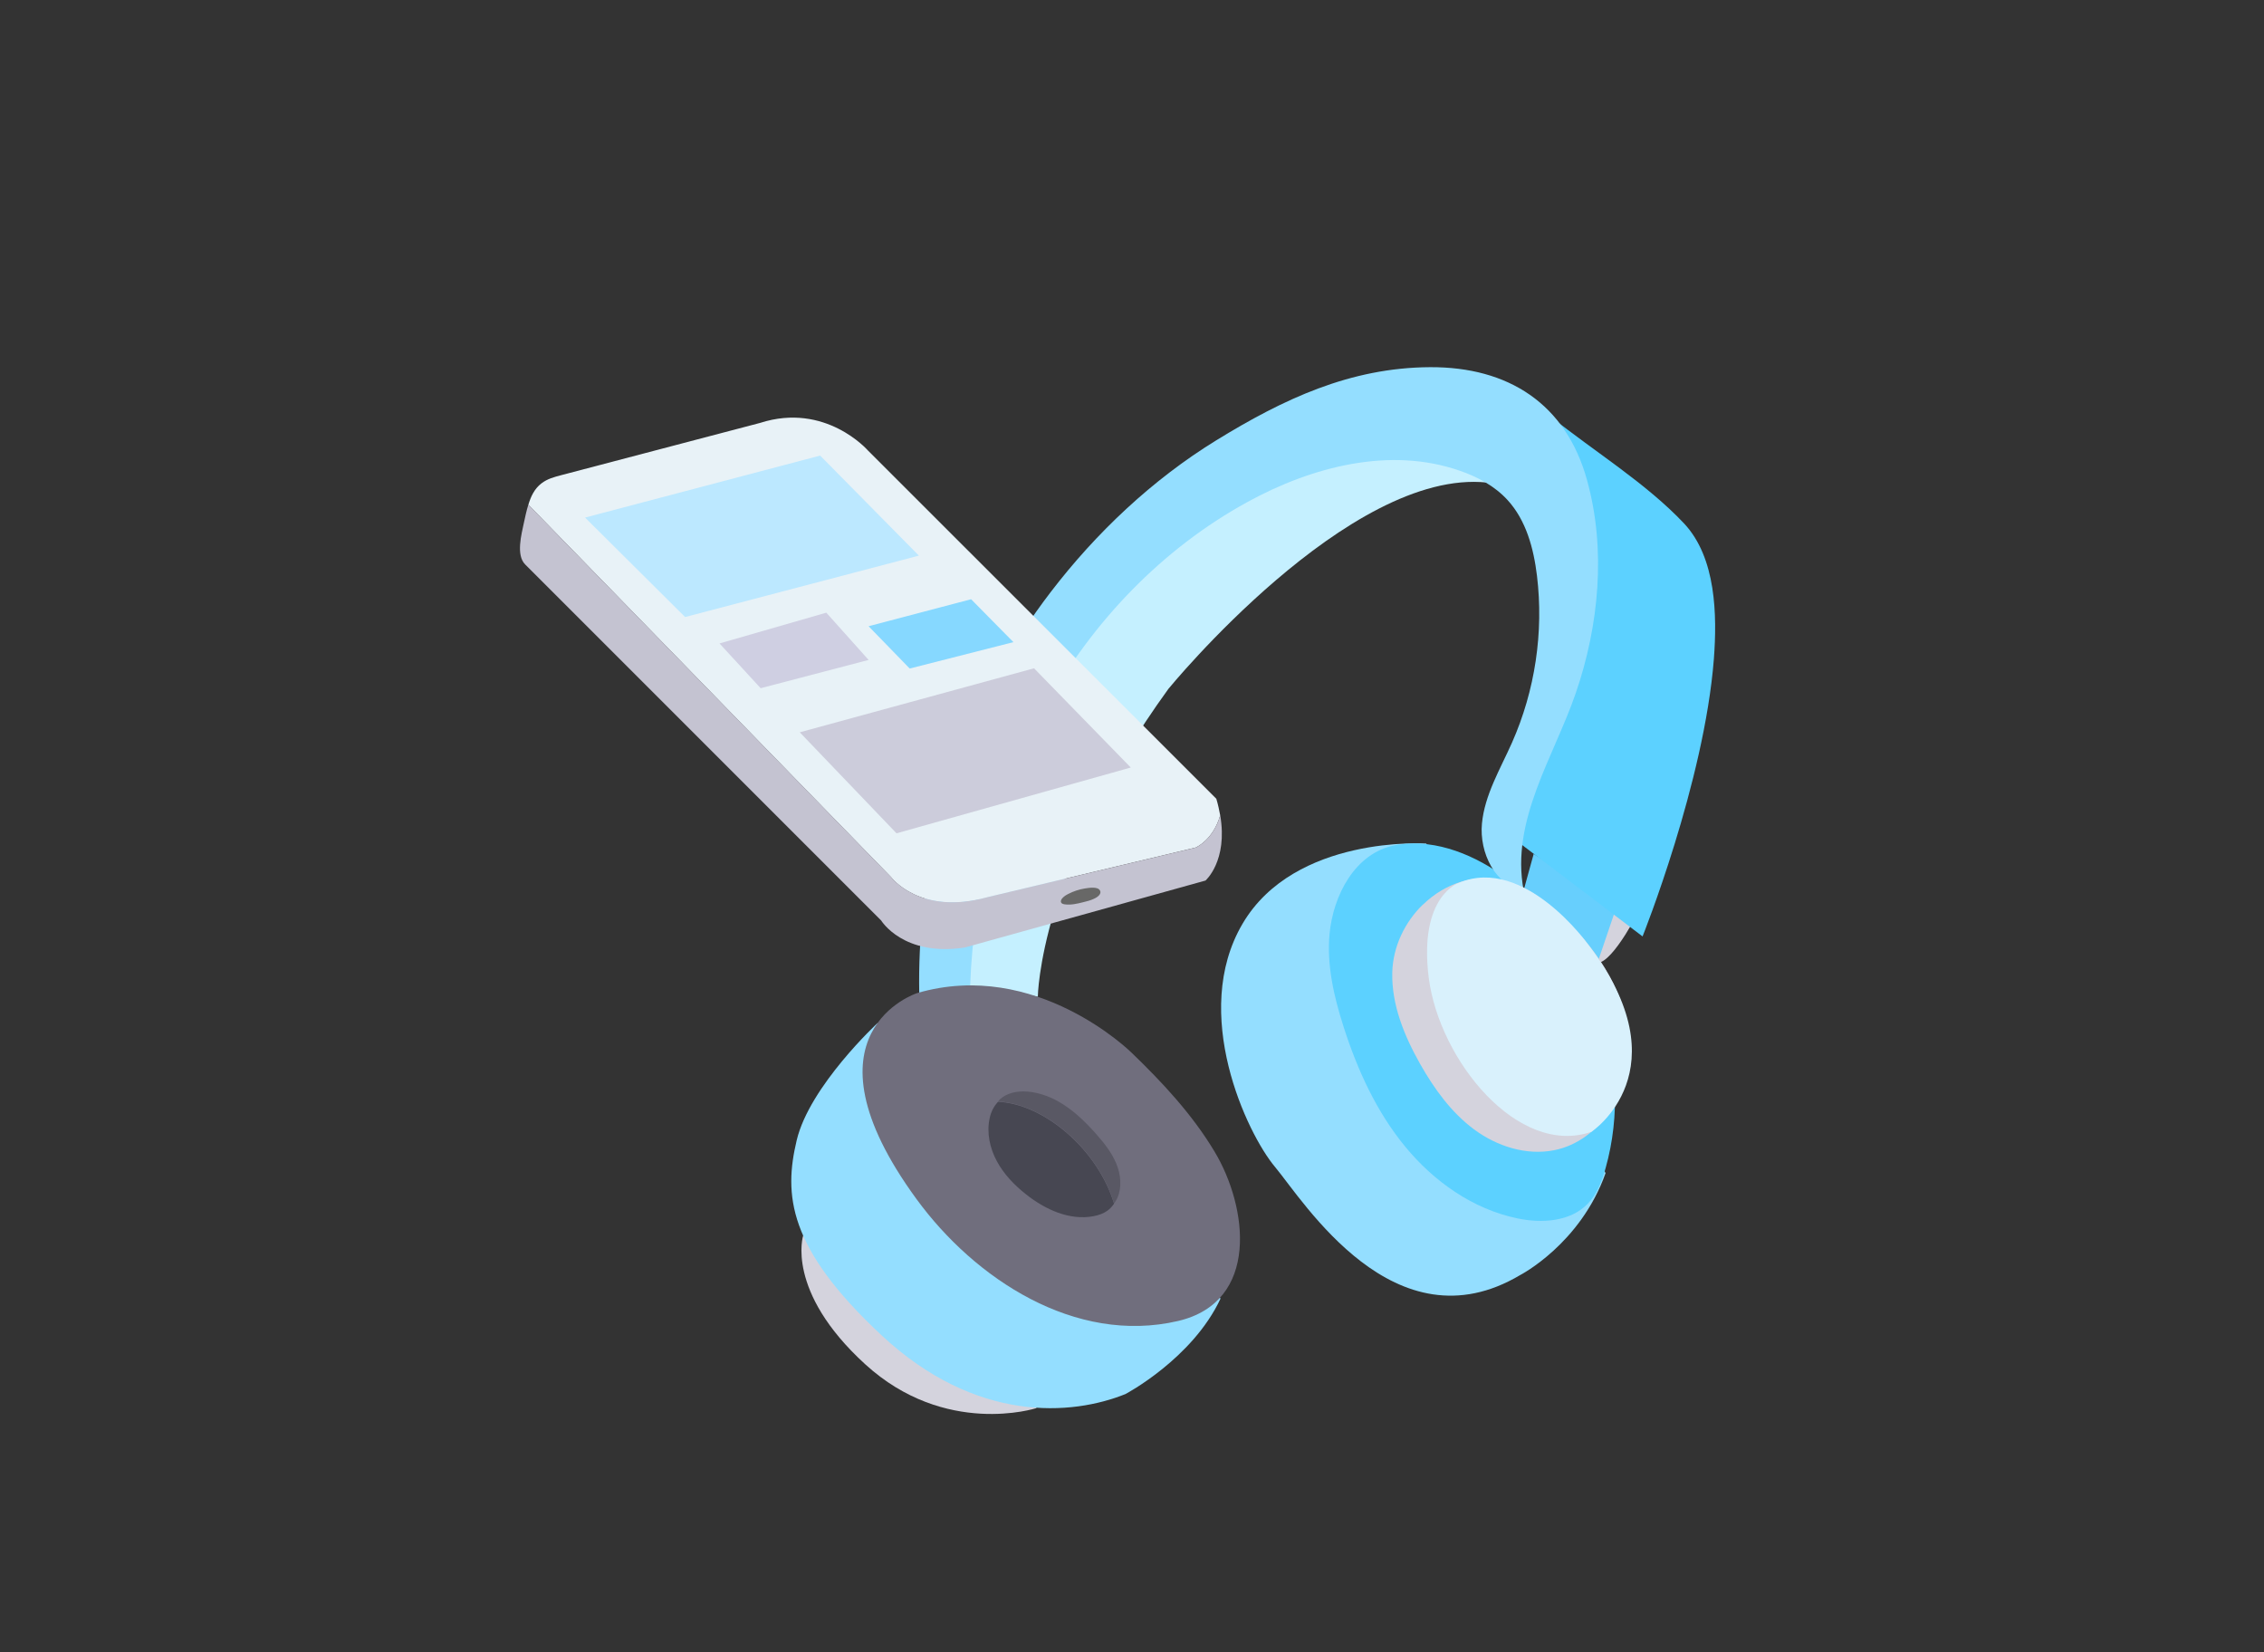 <svg width="100%" height="100%" viewBox="0 0 74 54" fill="none" xmlns="http://www.w3.org/2000/svg">
<rect x="0" y="0" width="74" height="54" fill="#333333" stroke="none"/>
<g clip-path="url(#clip0_45_28583)">
<path d="M52.509 29.318C52.509 29.318 51.685 31.49 52.213 31.471C52.744 31.451 53.638 29.637 53.638 29.637" fill="#D4D3DD"/>
<path d="M52.837 29.634L52.213 31.471L49.802 29.094L50.129 27.908L52.837 29.634Z" fill="#67CFFD"/>
<path d="M26.253 40.376C26.253 40.376 25.659 42.194 28.279 44.586C30.898 46.978 33.864 46.023 33.864 46.023L34.599 45.118L27.269 39.718L26.253 40.376Z" fill="#D4D3DD"/>
<path d="M28.683 33.435C28.683 33.435 26.46 35.496 26.04 37.268C25.62 39.035 25.736 40.776 28.825 43.65C31.914 46.52 35.042 46.265 36.787 45.56C36.787 45.56 38.978 44.405 39.895 42.437L28.683 33.439V33.435Z" fill="#94DEFF"/>
<path d="M46.624 27.569C46.624 27.569 42.322 27.28 40.612 30.192C38.901 33.104 40.75 37.037 41.675 38.138C42.599 39.24 45.588 44.108 49.69 41.67C49.69 41.67 51.658 40.657 52.479 38.339L46.62 27.573L46.624 27.569Z" fill="#94DEFF"/>
<path d="M45.73 27.6C45.688 27.608 45.642 27.615 45.599 27.623C44.282 27.877 43.577 29.271 43.458 30.512C43.361 31.54 43.6 32.572 43.916 33.558C44.367 34.964 44.991 36.336 45.931 37.476C46.87 38.616 48.145 39.517 49.593 39.818C50.395 39.987 51.327 39.929 51.897 39.34C52.205 39.024 52.363 38.593 52.482 38.169C53.441 34.752 52.089 30.812 49.235 28.698C48.253 27.97 46.97 27.415 45.726 27.604L45.73 27.6Z" fill="#5CD1FF"/>
<path d="M46.513 29.557C45.916 30.134 45.526 30.943 45.507 31.787C45.484 32.842 45.9 33.855 46.42 34.776C46.879 35.585 47.433 36.355 48.18 36.91C48.928 37.464 49.887 37.772 50.8 37.591C52.321 37.287 53.315 35.639 53.253 34.086C53.188 32.534 52.282 31.128 51.162 30.05C50.603 29.514 49.971 29.029 49.228 28.813C48.215 28.517 47.221 28.875 46.516 29.56L46.513 29.557Z" fill="#D4D3DD"/>
<path d="M33.922 32.576C33.922 32.576 33.964 28.343 38.189 22.515C38.189 22.515 44.09 15.29 48.608 15.771L49.429 13.637C49.429 13.637 40.419 13.009 35.362 19.503C35.362 19.503 30.189 27.989 31.684 32.203L33.925 32.576H33.922Z" fill="#C5F0FF"/>
<path d="M50.699 13.625C52.109 14.754 53.807 15.794 55.044 17.107C56.096 18.228 56.126 20.108 56.019 21.533C55.706 25.57 53.688 30.604 53.688 30.604L49.659 27.546L51.115 20.293L50.703 13.622L50.699 13.625Z" fill="#5CD1FF"/>
<path d="M31.679 32.21H31.71C31.829 29.033 32.63 25.87 34.167 23.093C35.704 20.316 37.988 17.932 40.773 16.407C42.888 15.247 45.441 14.588 47.718 15.386C48.299 15.586 48.858 15.886 49.274 16.341C49.882 17.003 50.129 17.924 50.237 18.818C50.46 20.667 50.175 22.569 49.42 24.272C49.035 25.139 48.526 25.978 48.438 26.918C48.349 27.862 48.869 28.956 49.801 29.098C49.366 26.814 50.795 24.723 51.504 22.654C52.263 20.451 52.502 17.959 51.874 15.694C51.184 13.19 49.293 11.989 46.747 12C44.124 12.012 41.932 13.052 39.752 14.392C37.664 15.675 35.819 17.419 34.337 19.357C33.709 20.177 33.139 21.044 32.642 21.953C30.881 25.15 29.976 28.809 30.046 32.461L31.683 32.21H31.679Z" fill="#94DEFF"/>
<path d="M47.695 28.848C47.695 28.848 46.354 29.271 46.701 31.968C47.051 34.66 49.62 37.815 52.016 36.99C52.016 36.99 55.063 34.984 51.908 30.866C51.908 30.866 49.836 27.958 47.695 28.848Z" fill="#D9F1FC"/>
<path d="M29.974 32.457C29.974 32.457 25.98 33.743 29.955 39.186C31.857 41.794 35.139 43.955 38.502 43.173C41.182 42.549 40.79 39.444 39.692 37.626C38.968 36.42 37.993 35.373 36.984 34.402C36.984 34.402 33.868 31.317 29.974 32.457Z" fill="#706E7D"/>
<path d="M32.623 36.004C32.5 36.139 32.396 36.312 32.346 36.551C32.245 37.025 32.353 37.526 32.584 37.953C32.816 38.381 33.158 38.735 33.54 39.036C34.164 39.529 34.957 39.895 35.739 39.748C35.901 39.718 36.062 39.664 36.197 39.567C36.282 39.506 36.355 39.425 36.413 39.34C35.885 37.58 34.133 36.078 32.623 36.008V36.004Z" fill="#474752"/>
<path d="M36.487 38.03C36.341 37.676 36.098 37.368 35.844 37.079C35.474 36.659 35.066 36.262 34.577 35.989C33.976 35.654 33.156 35.507 32.682 35.927C32.659 35.947 32.643 35.977 32.624 36C34.134 36.07 35.886 37.572 36.414 39.332C36.456 39.274 36.495 39.213 36.522 39.151C36.676 38.797 36.634 38.385 36.487 38.03Z" fill="#595864"/>
<path d="M32.261 29.325L39.078 27.7C39.078 27.7 39.645 27.469 39.883 26.648C39.852 26.479 39.814 26.298 39.756 26.105L28.366 14.72C28.366 14.72 26.984 13.133 24.842 13.822C24.842 13.822 18.352 15.528 18.333 15.532C18.102 15.594 17.893 15.648 17.697 15.798C17.47 15.971 17.35 16.226 17.27 16.495L29.125 28.667C29.125 28.667 30.061 29.934 32.261 29.329V29.325Z" fill="#E8F2F7"/>
<path d="M39.079 27.7L32.261 29.325C30.058 29.93 29.126 28.663 29.126 28.663L17.27 16.491C17.208 16.688 17.166 16.892 17.124 17.084C17.047 17.454 16.858 18.14 17.166 18.448L28.802 30.084C28.802 30.084 29.526 31.278 31.537 30.966L39.402 28.778C39.402 28.778 40.138 28.139 39.884 26.648C39.645 27.465 39.079 27.7 39.079 27.7Z" fill="#C4C3D1"/>
<path d="M19.123 16.915L22.393 20.166L30.035 18.159L26.807 14.889L19.123 16.915Z" fill="#BCE8FF"/>
<path d="M23.518 21.029L24.862 22.492L28.391 21.568L27.008 20.023L23.518 21.029Z" fill="#CFCFE2"/>
<path d="M28.39 20.466L29.734 21.849L33.124 20.986L31.741 19.584L28.39 20.466Z" fill="#86D8FF"/>
<path d="M26.141 23.933L29.303 27.234L36.96 25.084L33.798 21.841L26.141 23.933Z" fill="#CCCCDB"/>
<path d="M35.462 29.036C35.269 29.067 35.084 29.129 34.914 29.217C34.845 29.252 34.776 29.294 34.722 29.356C34.687 29.395 34.66 29.448 34.683 29.495C34.703 29.537 34.757 29.549 34.803 29.556C35.003 29.583 35.203 29.537 35.4 29.487C35.554 29.448 35.712 29.41 35.847 29.325C35.92 29.279 35.997 29.194 35.958 29.113C35.893 28.963 35.592 29.017 35.462 29.036Z" fill="#686867"/>
</g>
<defs>
<clipPath id="clip0_45_28583">
<rect width="39.061" height="34.208" fill="white" transform="translate(17 12)"/>
</clipPath>
</defs>
</svg>
